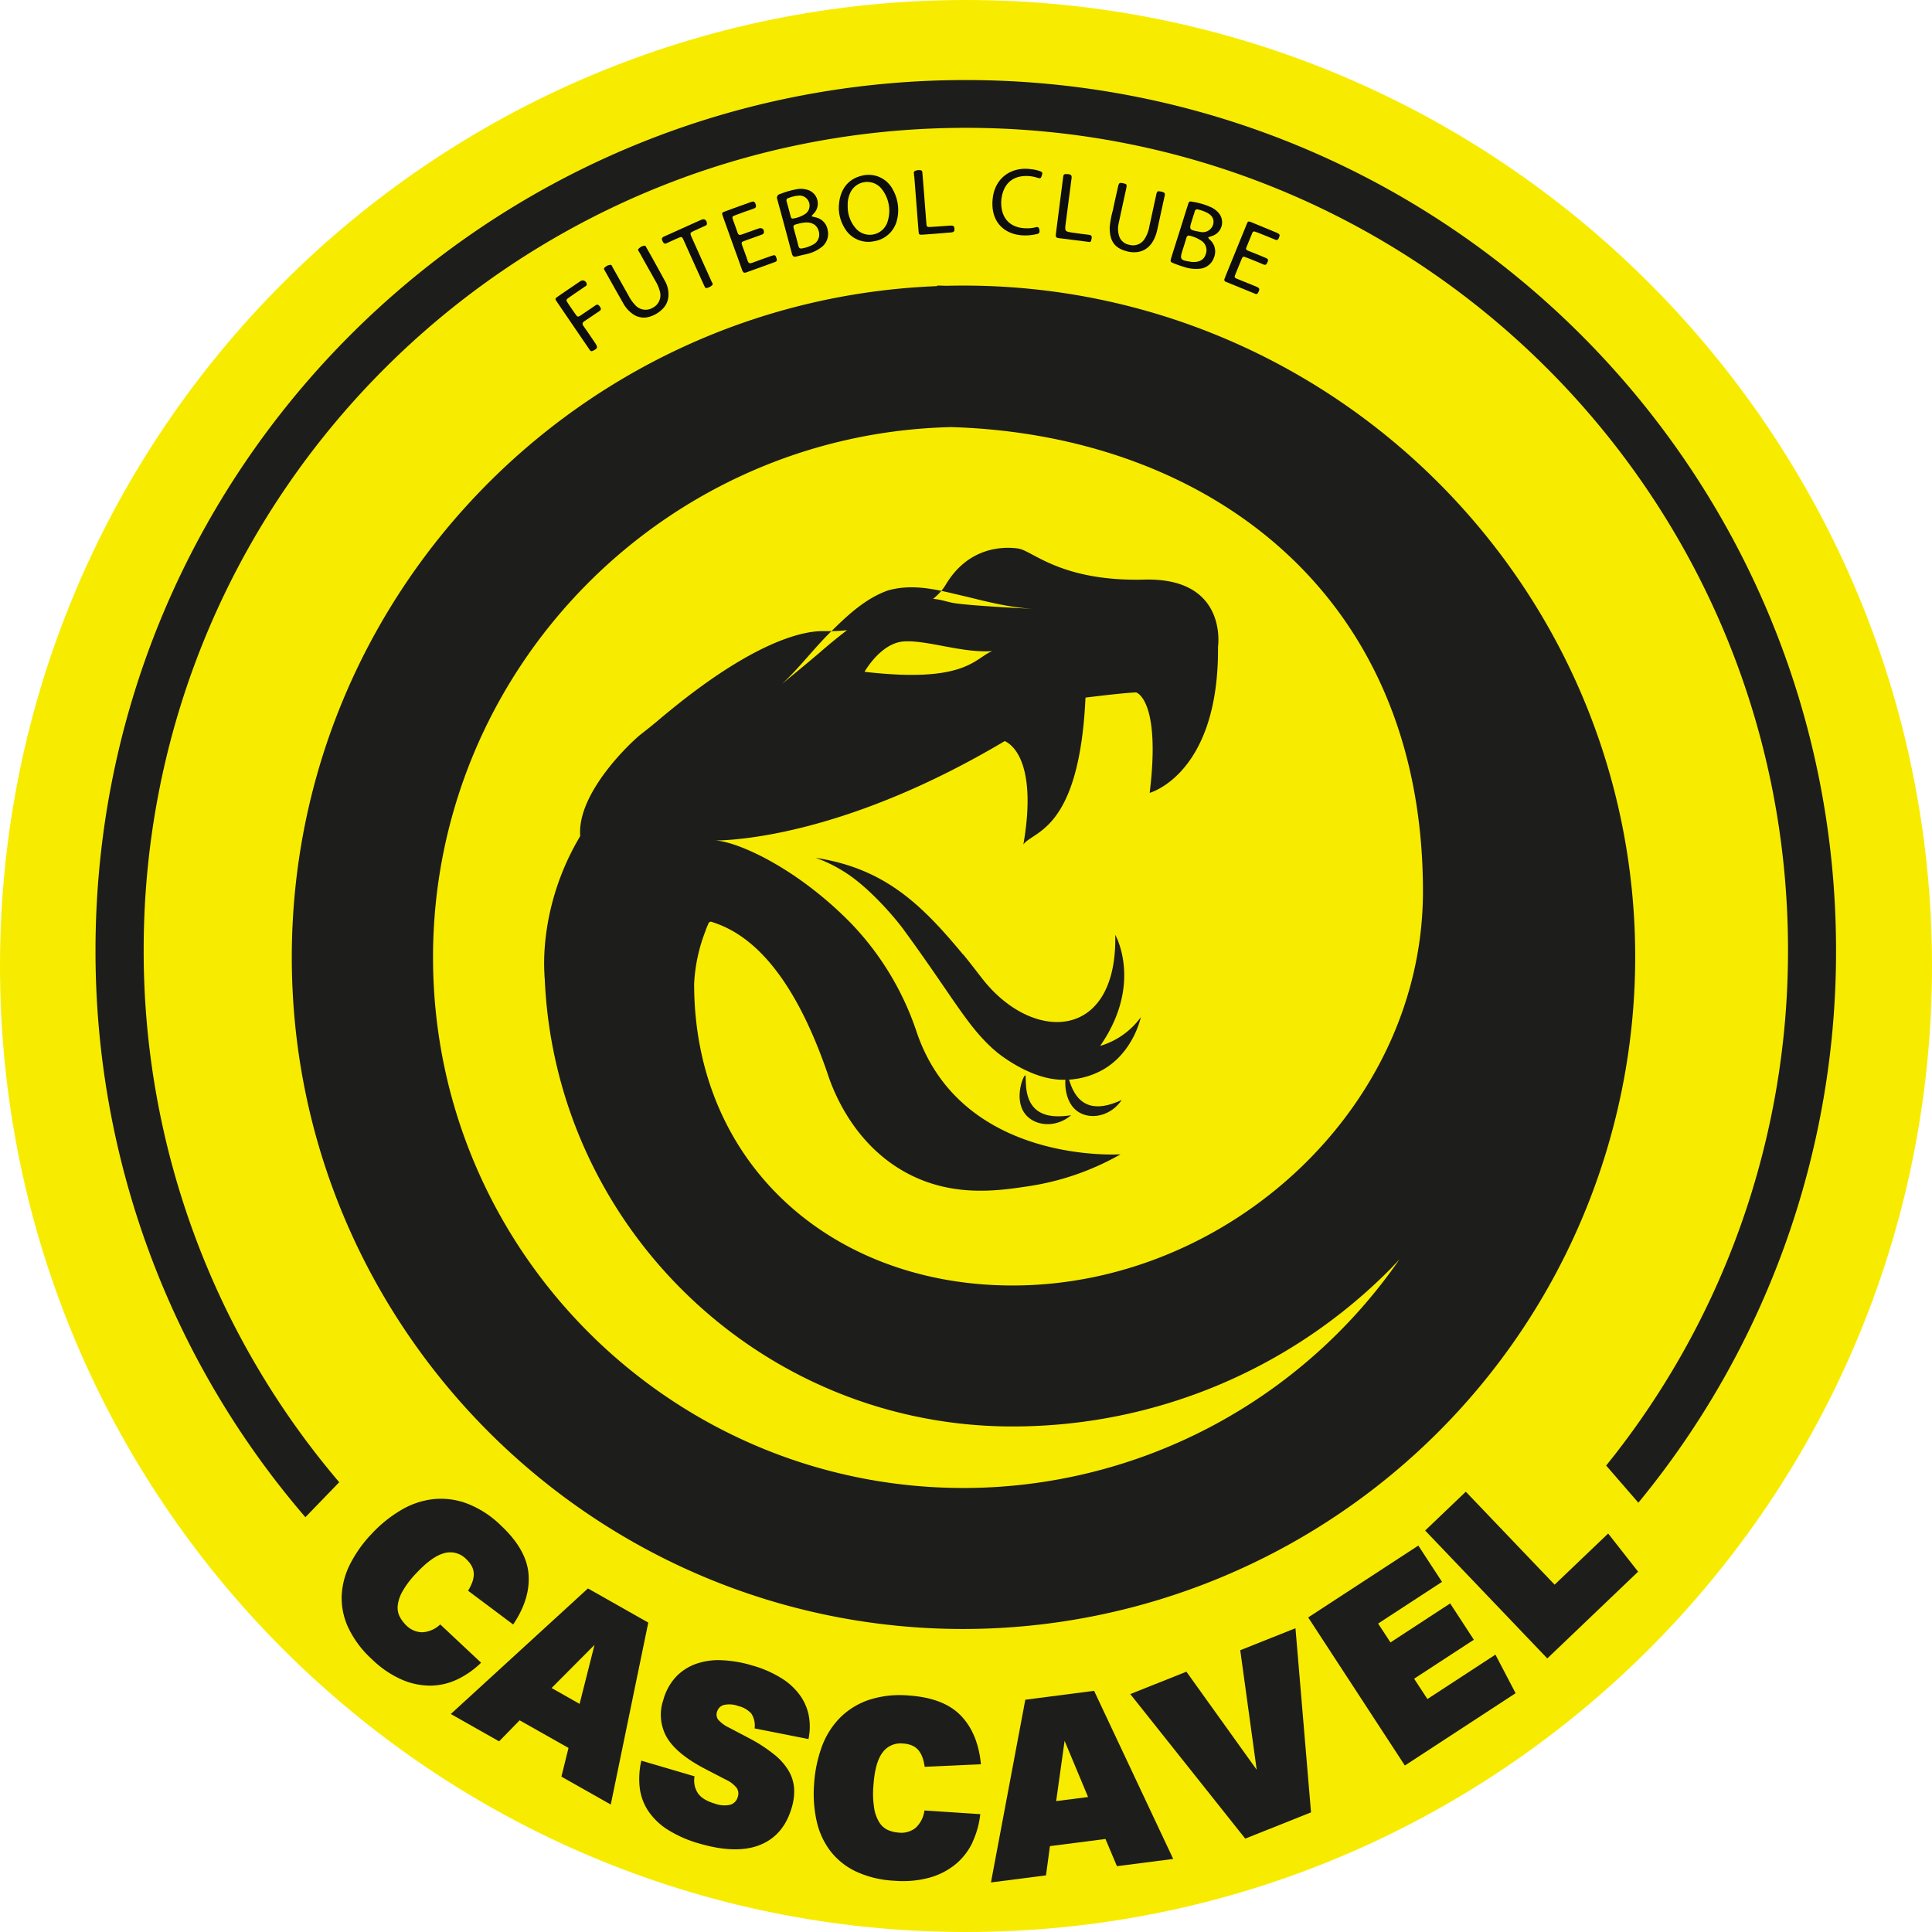 <svg id="Camada_1" data-name="Camada 1" xmlns="http://www.w3.org/2000/svg" viewBox="0 0 600 600"><defs><style>.cls-1{fill:#f7ec00;}.cls-2,.cls-3{fill:#1d1d1c;}.cls-2{fill-rule:evenodd;}.cls-4{fill:#0d0d0d;}.cls-5{fill:#0e0e0e;}</style></defs><path class="cls-1" d="M600,300c0,165.69-134.31,300-300,300S0,465.69,0,300,134.31,0,300,0,600,134.31,600,300"/><path class="cls-2" d="M105.35,460.32A254.32,254.32,0,0,1,44.62,295C44.62,154,158.93,39.7,300,39.7S555.28,154,555.28,295a254.23,254.23,0,0,1-56.47,160.14l10,11.54a269.2,269.2,0,0,0,61.39-171.53c0-149.27-121-270.29-270.29-270.29S29.66,145.91,29.66,295.18a269.22,269.22,0,0,0,65.18,176Z"/><path class="cls-3" d="M299.07,296.34c2.07,2.49,4,5.06,6,7.61,15.74,20.15,42,19.27,41.28-13.63.2.34,6.32,11.44-.23,26.56a45.4,45.4,0,0,1-4.46,7.93,23.87,23.87,0,0,0,12.64-8.93s-2.17,10.71-11.59,16.22a24.49,24.49,0,0,1-12.93,3.22s-.68,0-1.39-.07c-9.73-.81-18.94-8.59-18.94-8.59-8.89-7.52-13.15-16.56-29-38.2-2.36-3.21-10.7-13.19-18.72-18a42.51,42.51,0,0,0-8.49-4.07c21.14,3.25,32.58,14,45.81,30"/><path class="cls-3" d="M142,521.56a19.82,19.82,0,0,1-8.29,1.93,22.13,22.13,0,0,1-8.9-1.86,31.1,31.1,0,0,1-9.19-6.23,31.76,31.76,0,0,1-7.39-9.77,21.81,21.81,0,0,1-2.12-9.94,23.87,23.87,0,0,1,2.56-9.83,39.25,39.25,0,0,1,6.66-9.41,40.93,40.93,0,0,1,9.09-7.4,25.29,25.29,0,0,1,10-3.46,23.1,23.1,0,0,1,10.49,1.29,30.83,30.83,0,0,1,10.62,6.84q8,7.47,8.61,15.12t-4.77,15.66l-14-10.48a16.37,16.37,0,0,0,1.25-2.52,7.48,7.48,0,0,0,.52-2.46,5.41,5.41,0,0,0-.52-2.43,8,8,0,0,0-1.85-2.42,6.86,6.86,0,0,0-6.81-1.84c-2.51.66-5.39,2.71-8.61,6.16A28.24,28.24,0,0,0,125,494.2a11.57,11.57,0,0,0-1.49,4.46,6.16,6.16,0,0,0,.66,3.46,10.36,10.36,0,0,0,2,2.65,7.1,7.1,0,0,0,5,2.15,8.81,8.81,0,0,0,5.55-2.44l12.69,11.89a27.61,27.61,0,0,1-7.4,5.19"/><path class="cls-3" d="M161.38,534.26,155,540.79l-15-8.49,42.59-39,18.74,10.61-11.65,56.51-15.33-8.67,2.21-8.91Zm18.62-5.1,4.63-18.33-13.33,13.4Z"/><path class="cls-3" d="M216.75,556.9q1.42,2.1,5.26,3.23a8.45,8.45,0,0,0,4.83.34,3.47,3.47,0,0,0,2.3-2.49,3.14,3.14,0,0,0-.31-2.66,8.88,8.88,0,0,0-3.29-2.57l-6.75-3.5q-8.68-4.56-11.7-9.69A14.16,14.16,0,0,1,206,527.93a17.28,17.28,0,0,1,3.77-7,15.93,15.93,0,0,1,6.09-4.1,21,21,0,0,1,8.06-1.24,38,38,0,0,1,9.66,1.63,34.67,34.67,0,0,1,9.34,4.11,19.92,19.92,0,0,1,5.76,5.5,15.94,15.94,0,0,1,2.57,6.4,19.05,19.05,0,0,1-.17,6.85l-16.74-3.31a6.66,6.66,0,0,0-1-4.59,7.72,7.72,0,0,0-4-2.34,8,8,0,0,0-4.64-.32,3,3,0,0,0-2,2.05A2.64,2.64,0,0,0,223,534a10.14,10.14,0,0,0,3.39,2.52L233,540a46.68,46.68,0,0,1,7.43,4.87,18.93,18.93,0,0,1,4.45,5,12.49,12.49,0,0,1,1.73,5.44,17.28,17.28,0,0,1-.76,6.15q-2.52,8.57-9.83,11.5t-18.83-.43a37.6,37.6,0,0,1-9.77-4.27,20.53,20.53,0,0,1-6.1-5.85,16.56,16.56,0,0,1-2.65-7.23,25,25,0,0,1,.5-8.39l16.53,4.86a7.15,7.15,0,0,0,1,5.18"/><path class="cls-3" d="M302.05,572.11a19.91,19.91,0,0,1-5.18,6.76,22.16,22.16,0,0,1-8.06,4.21,31.51,31.51,0,0,1-11.05,1,32,32,0,0,1-11.92-2.86,22,22,0,0,1-7.94-6.34,23.89,23.89,0,0,1-4.26-9.23,39,39,0,0,1-.82-11.5,41.2,41.2,0,0,1,2.33-11.48,25.2,25.2,0,0,1,5.52-9A23.16,23.16,0,0,1,269.6,528a31,31,0,0,1,12.54-1.45q10.91.72,16.24,6.23t6.26,15.13l-17.47.79a15.51,15.51,0,0,0-.63-2.74,7.57,7.57,0,0,0-1.17-2.24,5.25,5.25,0,0,0-1.94-1.55,7.91,7.91,0,0,0-3-.7,6.88,6.88,0,0,0-6.43,2.9q-2.3,3.17-2.75,10.22a28.76,28.76,0,0,0,.26,7.15,11.71,11.71,0,0,0,1.68,4.39,6.1,6.1,0,0,0,2.7,2.26,10.3,10.3,0,0,0,3.27.75,7.07,7.07,0,0,0,5.18-1.47,8.86,8.86,0,0,0,2.75-5.41l17.34,1.14a27.18,27.18,0,0,1-2.42,8.7"/><path class="cls-3" d="M326.07,573.33l-1.23,9.08-17.09,2.2,10.67-56.75,21.36-2.76,24.57,52.21-17.47,2.25-3.57-8.45Zm11.84-15.25-7.29-17.45L328,559.35Z"/><polygon class="cls-3" points="390.28 549.62 385.17 512.49 402.32 505.66 407.15 562.85 386.72 571 351.02 526.11 368.45 519.16 390.28 549.62"/><polygon class="cls-3" points="440.47 479.99 447.83 491.26 427.99 504.21 431.82 510.07 450.36 497.96 457.72 509.23 439.17 521.34 443.3 527.65 464.42 513.86 470.68 525.84 436.29 548.3 406.27 502.31 440.47 479.99"/><polygon class="cls-3" points="455.22 463.26 482.8 492.13 499.43 476.25 508.73 488.1 480.53 515.04 442.59 475.32 455.22 463.26"/><path class="cls-3" d="M331.3,333.5c.53-.14,1.09,6.73,5.78,9.19,3.52,1.85,7.93.48,11.29-1.1-3.12,4.69-8.89,6.18-12.9,4.06-5.79-3.06-4.75-12-4.17-12.15"/><path class="cls-3" d="M318.37,333.93c.55,0-.75,6.78,3.12,10.41,2.89,2.72,7.51,2.58,11.16,2-4.26,3.68-10.21,3.57-13.51.46-4.76-4.5-1.37-12.83-.77-12.83"/><path class="cls-3" d="M299.23,88.69q-2.61,0-5.19.06c-1,0-2-.07-3-.07v.18C179.79,93.18,90.62,185,90.62,297.3c0,115,93.58,208.6,208.6,208.6A208.85,208.85,0,0,0,507.83,297.29c0-115-93.58-208.6-208.6-208.6M219.16,288.82c.3-.74.6-1.45.92-2.15a.73.73,0,0,1,.89-.39l1.09.37c10.53,3.64,23.77,14.43,34.84,46.44,1.54,4.81,8,23,26.12,31.93,13.78,6.79,27.28,4.75,36.59,3.34a82.55,82.55,0,0,0,28.4-9.88s-49.23,3.34-63.29-37.84a89.44,89.44,0,0,0-20.52-34c-17.3-17.62-35.79-25.46-42.17-25.61,7.06-.07,41.41-2,90-30.88,4.18,1.93,9.64,10,5.78,32.16,2.81-4.33,17.37-3.86,19.3-45.66,12.86-1.61,15.75-1.61,15.75-1.61s7.72,2.25,4.18,31.19c0,0,21.54-5.79,21.22-45.33,0,0,3.22-21.55-22.83-20.9s-34.72-9-39.22-9.65-15.44-.64-22.51,11.25a14.39,14.39,0,0,1-1.36,1.9c2.78.58,5.54,1.29,8.27,1.91,7.13,1.77,14.07,3.47,21.5,3.74,0,0-17.1-.78-24.5-1.67-3.7-.45-4.3-1.14-7.82-1.51h0a18.79,18.79,0,0,0,2.56-2.47c-5.39-1.12-10.87-1.72-16.49-.16C268.9,185.75,263.3,191,258.23,196c1.62,0,3.23-.12,4.84-.29h0s-3.53,2.61-8.27,6.75c-2.84,2.47-11.94,9.93-11.94,9.93,5.53-5.08,9.95-11.14,15.37-16.39h0c-.8,0-1.6,0-2.4,0-6.16-.11-21.92,2.81-51.09,27.43-1.89,1.6-3.82,3.14-5.77,4.66-2.58,2-19.68,17.84-18.79,31.33a.7.7,0,0,1-.09.4l-.84,1.45c-11.24,19.88-10.37,37.93-10.16,41.36,0,.37,0,.73.07,1.08C172.35,381.05,236.27,443,314.41,443a165,165,0,0,0,117-48.52c1.09-1.1,2.14-2.24,3.21-3.37a164.7,164.7,0,0,1-135.36,71c-90.86,0-164.78-73.92-164.78-164.78,0-89.55,71.83-162.61,160.89-164.69,78,2.29,146.54,50.32,146.54,144.18,0,67.08-60.38,122.4-127.46,122.4-56,0-98.88-37.68-98.88-93.68a52,52,0,0,1,3.63-16.69m49.27-80.18s5-9,12.25-9.47,18.13,3.68,27.46,3c-5.47,2.09-8,10.13-39.71,6.43"/><path class="cls-4" d="M375.22,73.68c.13.55.58.77.87,1.12A4.87,4.87,0,0,1,377,80a5.14,5.14,0,0,1-4.23,3.44,11.78,11.78,0,0,1-5.14-.57c-1.05-.31-2.09-.68-3.11-1.09s-1.15-.51-.79-1.68c.73-2.38,1.49-4.75,2.24-7.12,1-3.1,1.93-6.19,2.92-9.28.4-1.25.43-1.24,1.72-1a22.06,22.06,0,0,1,5.15,1.51A7,7,0,0,1,378.34,66a4.45,4.45,0,0,1-1.66,7.19C376.2,73.37,375.7,73.52,375.22,73.68Z"/><path class="cls-4" d="M252,67.18c.6.15,1,.24,1.38.35a4.76,4.76,0,0,1,3.64,3.8,5.2,5.2,0,0,1-1.76,5.33,11.5,11.5,0,0,1-4.5,2.18c-1.12.3-2.27.49-3.38.81-.92.27-1.24-.13-1.46-.93q-2.23-8.4-4.52-16.78a1.19,1.19,0,0,1,.88-1.69,26.41,26.41,0,0,1,5.34-1.52,6.61,6.61,0,0,1,2.93.16A4.45,4.45,0,0,1,253,66C252.7,66.32,252.39,66.66,252,67.18Z"/><path class="cls-4" d="M260.5,64.79c0-5.47,2.59-9.05,6.88-10.15a8.44,8.44,0,0,1,9.9,4.25,12.91,12.91,0,0,1,1.29,9.43,8.68,8.68,0,0,1-7.27,6.62,8.43,8.43,0,0,1-8.85-3.88A12.17,12.17,0,0,1,260.5,64.79Z"/><path class="cls-5" d="M344.63,70.54a29.92,29.92,0,0,1,1-5.31c.5-2.44,1.05-4.86,1.6-7.29.27-1.18.47-1.28,1.69-1,1,.25,1.1.33.84,1.6Q348.56,64,347.4,69.42a7.36,7.36,0,0,0,.08,3.61,4,4,0,0,0,3.26,3,4.22,4.22,0,0,0,4.51-1.51,10.18,10.18,0,0,0,1.68-4.15c.71-3.23,1.4-6.45,2.1-9.68.32-1.46.41-1.44,1.87-1.11.86.19,1,.59.78,1.35-.81,3.62-1.58,7.24-2.38,10.86a12.74,12.74,0,0,1-.41,1.33c-2.09,5.85-7.05,6-10.81,4.25C345.46,76.11,344.59,73.8,344.63,70.54Z"/><path class="cls-5" d="M207.6,91.44a6.16,6.16,0,0,1-2,4.67,9.28,9.28,0,0,1-3.87,2.25,5.88,5.88,0,0,1-5.43-1,9.53,9.53,0,0,1-2.65-3c-1.93-3.37-3.83-6.76-5.73-10.15-.2-.34-.56-.75-.15-1.09a2.84,2.84,0,0,1,1.83-.88c.41,0,.53.57.73.91,1.66,2.93,3.3,5.86,4.95,8.8a12.35,12.35,0,0,0,1.9,2.69,4.31,4.31,0,0,0,5.53.94,4.37,4.37,0,0,0,2.15-5.33,12.28,12.28,0,0,0-1.31-3c-1.64-2.93-3.3-5.86-4.93-8.8-.2-.37-.72-.8-.26-1.23a2.86,2.86,0,0,1,1.81-.92c.32,0,.44.34.58.59,2,3.5,3.91,7,5.82,10.5A8.2,8.2,0,0,1,207.6,91.44Z"/><path class="cls-5" d="M237.25,72c0,.69-.43.77-.8.91-1.69.61-3.39,1.2-5.07,1.83-1.23.45-1.24.47-.8,1.74.52,1.47,1.12,2.92,1.58,4.42.28.93.73,1,1.54.68,2-.75,3.92-1.44,5.89-2.12,1.11-.39,1.24-.28,1.59.81.18.56.09.88-.46,1.09q-4.51,1.6-9,3.25c-.76.28-1-.12-1.25-.75-.78-2.25-1.6-4.48-2.41-6.71-1.17-3.28-2.36-6.55-3.52-9.83-.45-1.25-.43-1.29.82-1.74,2.61-1,5.24-1.87,7.85-2.84.76-.29,1.16-.18,1.44.61s.16,1.19-.65,1.46c-1.87.63-3.72,1.3-5.57,2-1.13.42-1.13.45-.73,1.63s.94,2.5,1.34,3.77c.24.74.64.87,1.3.62,1.75-.64,3.49-1.27,5.24-1.88C236.6,70.62,237.27,71.14,237.25,72Z"/><path class="cls-5" d="M389.6,71.88a.68.68,0,0,0-.7.5c-.62,1.51-1.23,3-1.85,4.51-.26.64.19.81.64,1,1.71.7,3.44,1.38,5.15,2.1,1.11.47,1.14.66.68,1.66-.28.64-.64.7-1.23.45Q389.73,81,387.13,80c-1.12-.44-1.15-.43-1.64.72-.58,1.39-1.15,2.79-1.71,4.19s-.5,1.3.86,1.86c1.82.75,3.66,1.47,5.47,2.23,1.11.46,1.19.8.63,1.83a.67.67,0,0,1-1,.38l-9-3.68a.67.67,0,0,1-.42-1c.12-.33.24-.65.37-1q3.12-7.66,6.24-15.31c.67-1.63.47-1.69,2.19-1,2.41,1,4.84,2,7.25,3,1.16.48,1.22.75.73,1.8-.33.7-.75.55-1.27.33-1.72-.71-3.44-1.4-5.16-2.09C390.29,72.13,389.91,72,389.6,71.88Z"/><path class="cls-5" d="M319,70.9a9.88,9.88,0,0,0,2.48-.28c.65-.2,1.13-.18,1.29.64s.09,1.23-.76,1.43c-7.92,1.82-14.84-2.23-13.68-11.34.78-6.07,5.69-9.63,11.79-8.82a12.41,12.41,0,0,1,2.55.52c1.11.41,1.17.51.87,1.45s-.37,1-1.49.67a10.94,10.94,0,0,0-4.29-.47c-3.58.32-5.88,2.51-6.63,6.29a11.06,11.06,0,0,0-.08,3.63C311.66,68.65,314.52,70.93,319,70.9Z"/><path class="cls-5" d="M182.21,88.43c0,.28-.34.42-.61.61-1.58,1.08-3.16,2.15-4.73,3.25-1.17.81-1.17.82-.4,2s1.43,2.12,2.16,3.16.8,1.11,1.88.39c1.44-1,2.89-1.93,4.3-2.94.72-.52,1.09-.28,1.52.37s.36,1-.27,1.41c-1.5,1-2.95,2-4.46,3-.75.48-.89.89-.34,1.65,1.22,1.69,2.37,3.43,3.54,5.16.94,1.38.83,1.73-.64,2.44-.36.17-.65.21-.91-.13s-.34-.47-.5-.71q-4.86-7.11-9.7-14.22c-.75-1.1-.74-1.13.33-1.87,2.29-1.58,4.59-3.14,6.89-4.7A1.25,1.25,0,0,1,182.21,88.43Z"/><path class="cls-5" d="M219.53,69.32c.08.51-.23.67-.55.81-1.16.53-2.33,1.05-3.48,1.59s-1.3.61-.73,1.88q2.88,6.44,5.77,12.84c.12.27.25.53.35.8.16.42.63.85.34,1.27a3.3,3.3,0,0,1-1.81.94c-.28.09-.43-.15-.53-.34-.22-.41-.4-.83-.59-1.26q-3-6.57-5.93-13.14c-.59-1.29-.61-1.29-1.93-.72-1.11.49-2.23,1-3.32,1.5-.85.43-1.1-.07-1.41-.7s-.13-1.05.53-1.34c3.86-1.72,7.71-3.48,11.57-5.2C218.75,67.84,219.43,68.32,219.53,69.32Z"/><path class="cls-5" d="M338.1,75.12c-3.29-.42-6.34-.82-9.38-1.18-.79-.1-.91-.48-.82-1.18.77-5.92,1.5-11.84,2.27-17.75.13-1,.34-1,1.62-.92.8.07,1.09.37,1,1.22-.62,4.59-1.17,9.19-1.79,13.78-.38,2.82-.41,2.82,2.45,3.21,1.55.22,3.09.43,4.65.61.69.08,1.07.29.92,1.09S338.81,75.32,338.1,75.12Z"/><path class="cls-5" d="M283.87,54.76c0-.12,0-.24,0-.35,0-.44-.25-1,.22-1.28A2.81,2.81,0,0,1,286,52.9c.48.1.44.64.47,1,.19,2.14.35,4.28.52,6.41.23,3,.45,5.9.69,8.84.11,1.35.12,1.39,1.42,1.32,2-.11,4.05-.28,6.07-.41.61,0,1.16,0,1.22.81s0,1.24-1.06,1.32c-2.89.24-5.77.48-8.67.68-1.28.08-1.3,0-1.4-1.15-.45-5.66-.88-11.32-1.33-17Z"/><path class="cls-1" d="M370.71,81.37c-.25,0-.66,0-1.06-.1-3.14-.47-3.3-.73-2.36-3.69.38-1.21.79-2.42,1.13-3.65.21-.74.59-.9,1.28-.68A11.5,11.5,0,0,1,373,74.7a3.5,3.5,0,0,1,1.51,4.09C374,80.51,372.79,81.36,370.71,81.37Z"/><path class="cls-1" d="M373.07,72.08l-.76-.14c-3.05-.6-3.05-.6-2.15-3.48.29-.94.59-1.87.89-2.81a.76.76,0,0,1,1.05-.58,12,12,0,0,1,2.78,1c1.65.87,2.27,2.11,1.87,3.67A3.37,3.37,0,0,1,373.07,72.08Z"/><path class="cls-1" d="M250.41,69.08c2.1,0,3.43,1,3.88,2.8a3.53,3.53,0,0,1-2,4.19,10.66,10.66,0,0,1-3.12,1.06c-.72.16-1.06-.09-1.23-.8-.44-1.8-.93-3.59-1.44-5.38-.19-.68-.11-1.08.67-1.26A13.65,13.65,0,0,1,250.41,69.08Z"/><path class="cls-1" d="M248,60.75a3.13,3.13,0,0,1,2.16,5.63,9.21,9.21,0,0,1-3.85,1.48c-.43.11-.62-.18-.72-.55l-1.32-4.86a.72.72,0,0,1,.54-.93A11,11,0,0,1,248,60.75Z"/><path class="cls-1" d="M263.26,63.82a8.64,8.64,0,0,1,.7-3.73,5.78,5.78,0,0,1,9.63-1.69,10.93,10.93,0,0,1,1.88,10.92,5.76,5.76,0,0,1-9.74,1.55A10.3,10.3,0,0,1,263.26,63.82Z"/></svg>